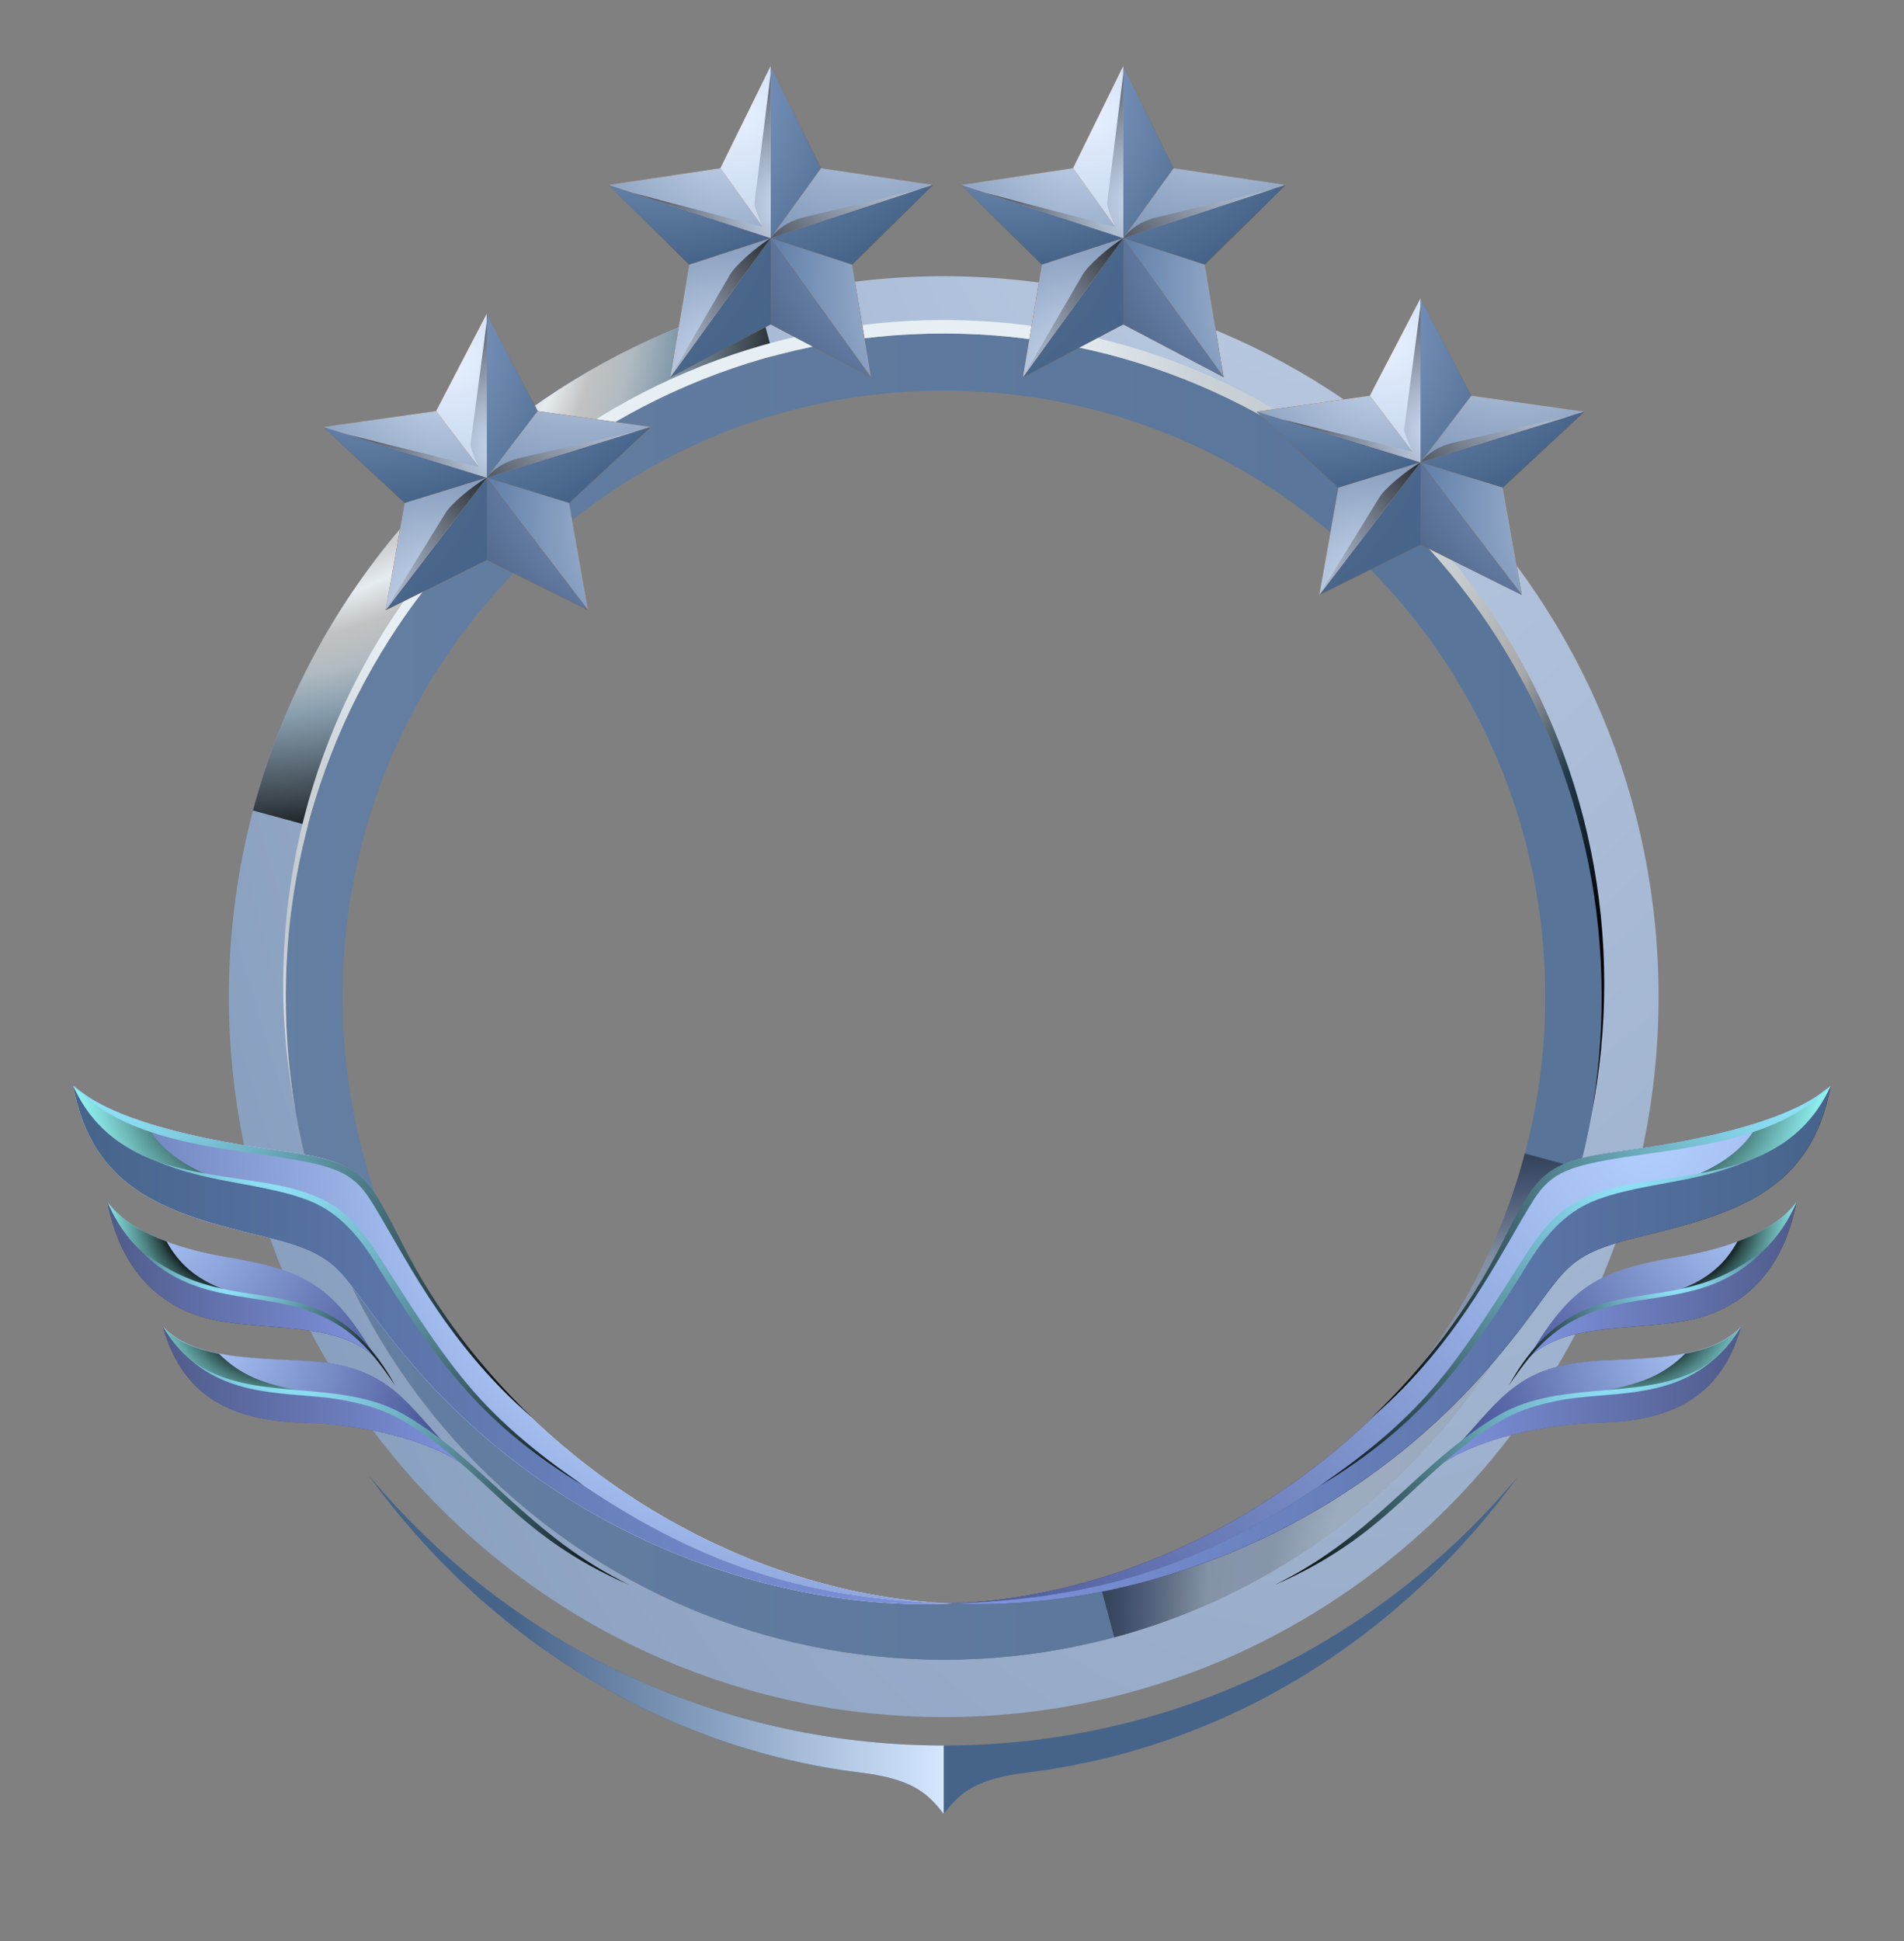 <svg width="104" height="106" viewBox="0 0 104 106" fill="none" xmlns="http://www.w3.org/2000/svg">
<rect x="0" y="0" width="104" height="106" fill="#808080" stroke="none"/>
<g style="mix-blend-mode:multiply" opacity="0.8">
<path d="M14.409 58.422C14.472 58.6 14.484 58.778 14.409 58.804C14.333 58.829 14.232 58.702 14.169 58.511C14.105 58.333 14.093 58.155 14.169 58.129C14.232 58.104 14.345 58.231 14.409 58.422Z" fill="#9C9D9E"/>
</g>
<g style="mix-blend-mode:multiply" opacity="0.8">
<path d="M88.7 58.422C88.636 58.6 88.624 58.778 88.7 58.804C88.763 58.829 88.876 58.702 88.939 58.511C89.003 58.333 89.015 58.155 88.939 58.129C88.876 58.104 88.763 58.231 88.7 58.422Z" fill="#9C9D9E"/>
</g>
<path fill-rule="evenodd" clip-rule="evenodd" d="M90.594 54.427C90.594 32.694 73.116 15.084 51.548 15.084C29.979 15.084 12.502 32.694 12.502 54.427C12.502 76.159 29.979 93.769 51.548 93.769C73.116 93.769 90.594 76.159 90.594 54.427ZM51.548 18.214C71.399 18.214 87.487 34.425 87.487 54.427C87.487 74.429 71.399 90.639 51.548 90.639C31.696 90.639 15.608 74.429 15.608 54.427C15.608 34.425 31.696 18.214 51.548 18.214Z" fill="url(#paint0_radial_2015_154)"/>
<path fill-rule="evenodd" clip-rule="evenodd" d="M87.5 54.427C87.5 34.425 71.412 18.214 51.56 18.214C31.709 18.214 15.621 34.425 15.621 54.427C15.621 74.429 31.709 90.639 51.56 90.639C71.412 90.639 87.5 74.429 87.5 54.427ZM51.56 21.332C69.694 21.332 84.406 36.142 84.406 54.427C84.406 72.711 69.707 87.522 51.56 87.522C33.414 87.522 18.715 72.711 18.715 54.427C18.715 36.142 33.414 21.332 51.56 21.332Z" fill="url(#paint1_linear_2015_154)"/>
<path style="mix-blend-mode:screen" fill-rule="evenodd" clip-rule="evenodd" d="M16.82 45.062C20.129 32.592 29.865 22.782 42.241 19.448L41.432 16.433C27.996 20.047 17.414 30.722 13.815 44.26L16.808 45.075L16.82 45.062Z" fill="url(#paint2_radial_2015_154)"/>
<path style="mix-blend-mode:screen" opacity="0.5" fill-rule="evenodd" clip-rule="evenodd" d="M83.282 63.003C80.264 74.391 71.361 83.361 60.059 86.402L60.867 89.418C73.243 86.084 82.979 76.274 86.287 63.804L83.294 62.99L83.282 63.003Z" fill="url(#paint3_radial_2015_154)"/>
<path style="mix-blend-mode:screen" fill-rule="evenodd" clip-rule="evenodd" d="M51.548 18.214C71.399 18.214 87.487 34.425 87.487 54.427C87.487 56.615 87.298 58.753 86.932 60.84C87.386 58.536 87.626 56.157 87.626 53.727C87.626 33.712 71.475 17.476 51.548 17.476C31.62 17.476 15.469 33.699 15.469 53.727C15.469 56.157 15.709 58.536 16.164 60.84C15.797 58.753 15.608 56.615 15.608 54.427C15.608 34.425 31.696 18.214 51.548 18.214Z" fill="url(#paint4_radial_2015_154)"/>
<path fill-rule="evenodd" clip-rule="evenodd" d="M46.989 96.797C36.116 95.461 26.569 89.43 20.18 80.625C27.668 89.608 38.945 95.321 51.548 95.321C64.151 95.321 75.427 89.608 82.916 80.625C76.526 89.43 66.979 95.461 56.106 96.797C53.442 97.128 52.482 97.802 51.548 99.062C50.601 97.802 49.654 97.128 46.989 96.797Z" fill="#46648A"/>
<path fill-rule="evenodd" clip-rule="evenodd" d="M46.989 96.797C36.116 95.461 26.569 89.43 20.18 80.625C27.681 89.608 38.945 95.321 51.548 95.321V99.062C50.601 97.802 49.654 97.128 46.989 96.797Z" fill="url(#paint5_linear_2015_154)"/>
<g style="mix-blend-mode:screen" opacity="0.8">
<path d="M29.676 25.733C29.562 25.822 29.436 25.873 29.411 25.835C29.386 25.797 29.449 25.695 29.575 25.607C29.689 25.518 29.815 25.467 29.84 25.505C29.866 25.543 29.802 25.645 29.676 25.733Z" fill="#EBFBFF"/>
</g>
<path fill-rule="evenodd" clip-rule="evenodd" d="M4 59.291C5.059 65.071 9.24 66.273 14.293 67.502C19.077 68.663 18.22 69.352 22.173 74.091C30.724 84.341 42.933 88.014 52.007 87.568C39.797 87.082 27.628 79.142 21.945 67.947C20.002 64.139 19.747 63.45 15.486 62.87C9.039 61.992 5.488 60.696 4.013 59.291H4Z" fill="#EDEEF9"/>
<path fill-rule="evenodd" clip-rule="evenodd" d="M4 59.291C5.97 63.666 10.353 63.923 14.655 64.922C16.665 65.395 18.367 65.544 19.64 67.367C20.324 68.339 20.913 69.379 21.53 70.391C24.224 74.821 27.749 78.345 31.89 81.127C38.497 85.583 44.206 87.312 52.007 87.568C39.797 87.082 27.628 79.142 21.945 67.947C20.002 64.139 19.747 63.45 15.486 62.87C9.039 61.992 5.488 60.696 4.013 59.291H4Z" fill="url(#paint6_radial_2015_154)"/>
<path fill-rule="evenodd" clip-rule="evenodd" d="M14.655 64.922C10.353 63.923 5.97 63.666 4 59.291C5.059 65.071 9.24 66.273 14.293 67.502C19.077 68.663 18.22 69.352 22.173 74.091C30.724 84.341 42.933 88.014 52.007 87.568C44.206 87.312 38.497 85.57 31.89 81.127C27.749 78.345 24.237 74.807 21.53 70.391C20.913 69.379 20.324 68.339 19.64 67.367C18.367 65.544 16.678 65.395 14.655 64.922Z" fill="url(#paint7_linear_2015_154)"/>
<path fill-rule="evenodd" clip-rule="evenodd" d="M12.47 68.676C10.366 68.325 7.283 67.542 5.876 65.665C6.533 69.109 8.557 71.634 12.256 72.187C15.244 72.633 18.622 72.323 20.485 74.132C18.22 70.256 16.665 69.392 12.47 68.69V68.676Z" fill="#3B3C54"/>
<path fill-rule="evenodd" clip-rule="evenodd" d="M17.724 74.415C15.258 74.091 10.848 74.55 8.905 72.471C10.018 76.414 12.872 77.602 16.611 77.683C19.225 77.737 23.353 78.467 25.564 80.168C22.401 77.13 21.744 74.942 17.724 74.415Z" fill="#3B3C54"/>
<path fill-rule="evenodd" clip-rule="evenodd" d="M8.918 72.471C10.285 74.713 12.014 75.496 14.52 75.779C20.752 76.482 20.967 75.955 25.577 80.155C22.414 77.116 21.758 74.929 17.737 74.402C15.271 74.078 10.862 74.537 8.918 72.457V72.471Z" fill="url(#paint8_radial_2015_154)"/>
<path fill-rule="evenodd" clip-rule="evenodd" d="M14.507 75.793C12.001 75.509 10.286 74.726 8.905 72.484C10.018 76.428 12.872 77.616 16.611 77.697C17.362 77.71 18.233 77.791 19.144 77.913C21.423 78.237 23.983 78.953 25.564 80.168C21.972 76.887 21.048 76.482 17.858 76.144C16.96 76.049 15.874 75.955 14.494 75.793H14.507Z" fill="url(#paint9_linear_2015_154)"/>
<path fill-rule="evenodd" clip-rule="evenodd" d="M12.081 70.405C9.12 69.73 7.109 68.474 5.876 65.665C6.533 69.109 8.557 71.634 12.256 72.187C15.244 72.633 18.622 72.323 20.485 74.132C17.63 70.716 15.7 71.242 12.081 70.418V70.405Z" fill="url(#paint10_linear_2015_154)"/>
<path fill-rule="evenodd" clip-rule="evenodd" d="M5.876 65.652C7.109 68.46 9.12 69.716 12.081 70.391C15.7 71.215 17.643 70.689 20.485 74.105C18.22 70.229 16.665 69.365 12.47 68.663C10.366 68.312 7.283 67.529 5.876 65.652Z" fill="url(#paint11_radial_2015_154)"/>
<path style="mix-blend-mode:screen" fill-rule="evenodd" clip-rule="evenodd" d="M4 59.291C5.501 62.627 8.409 63.572 11.612 64.274C9.843 63.586 8.557 62.559 7.967 61.317C6.037 60.696 4.751 60.007 4 59.291Z" fill="url(#paint12_radial_2015_154)"/>
<path style="mix-blend-mode:screen" fill-rule="evenodd" clip-rule="evenodd" d="M9.093 67.799C7.82 67.326 6.613 66.637 5.876 65.652C7.109 68.46 9.12 69.716 12.081 70.391C12.135 70.391 12.175 70.418 12.229 70.418C10.701 69.838 9.763 69.014 9.093 67.785V67.799Z" fill="url(#paint13_radial_2015_154)"/>
<path style="mix-blend-mode:screen" fill-rule="evenodd" clip-rule="evenodd" d="M11.96 73.929C10.754 73.686 9.655 73.268 8.918 72.484C10.285 74.726 12.014 75.509 14.52 75.793C15.432 75.901 16.222 75.969 16.906 76.036C14.695 75.644 13.328 75.28 11.96 73.929Z" fill="url(#paint14_radial_2015_154)"/>
<path style="mix-blend-mode:screen" fill-rule="evenodd" clip-rule="evenodd" d="M15.338 63.207C18.246 63.667 19.252 64.018 20.19 65.463C21.865 68.055 24.157 73.214 29.089 77.427C26.221 74.686 23.782 71.485 21.999 67.961C20.056 64.153 19.801 63.464 15.539 62.883C9.093 62.006 5.541 60.709 4.067 59.305C6.734 62.262 11.773 62.654 15.351 63.207H15.338Z" fill="url(#paint15_radial_2015_154)"/>
<path style="mix-blend-mode:screen" fill-rule="evenodd" clip-rule="evenodd" d="M31.876 81.127C26.515 77.9 23.916 74.523 20.511 68.973C19.171 66.799 17.925 65.922 16.571 65.449C14.105 64.585 11.344 64.598 8.57 63.423C11.438 64.409 14.346 64.328 16.652 65.111C18.447 65.733 19.399 66.543 20.793 68.744C24.706 74.915 26.341 77.319 31.876 81.127Z" fill="url(#paint16_radial_2015_154)"/>
<path style="mix-blend-mode:screen" fill-rule="evenodd" clip-rule="evenodd" d="M7.471 68.082C10.46 70.608 13.006 70.432 15.593 70.972C17.71 71.404 19.721 72.336 21.584 75.658C20.11 73.484 18.783 71.931 15.526 71.215C12.805 70.621 9.991 70.824 7.471 68.082Z" fill="url(#paint17_radial_2015_154)"/>
<path style="mix-blend-mode:screen" fill-rule="evenodd" clip-rule="evenodd" d="M10.5 74.335C13.797 76.725 18.555 75.158 22.174 77.305C26.462 79.831 28.875 83.855 34.356 86.542C28.151 83.855 26.677 80.438 22.227 77.711C21.021 76.968 19.909 76.698 18.93 76.495C16.343 75.969 13.033 76.468 10.5 74.335Z" fill="url(#paint18_radial_2015_154)"/>
<path fill-rule="evenodd" clip-rule="evenodd" d="M100 59.291C98.942 65.071 94.76 66.273 89.707 67.502C84.923 68.663 85.781 69.352 81.827 74.091C73.276 84.341 61.067 88.014 51.994 87.568C64.203 87.082 76.372 79.142 82.055 67.947C83.998 64.139 84.253 63.45 88.515 62.87C94.961 61.992 98.513 60.696 99.987 59.291H100Z" fill="#3B3C54"/>
<path fill-rule="evenodd" clip-rule="evenodd" d="M100 59.291C98.03 63.666 93.648 63.923 89.346 64.922C87.335 65.395 85.633 65.544 84.36 67.367C83.677 68.339 83.087 69.379 82.47 70.391C79.776 74.821 76.252 78.345 72.111 81.127C65.503 85.583 59.794 87.312 51.994 87.568C64.203 87.082 76.372 79.142 82.055 67.947C83.998 64.139 84.253 63.45 88.515 62.87C94.961 61.992 98.513 60.696 99.987 59.291H100Z" fill="url(#paint19_radial_2015_154)"/>
<path fill-rule="evenodd" clip-rule="evenodd" d="M89.332 64.922C93.634 63.923 98.016 63.666 99.986 59.291C98.927 65.071 94.746 66.273 89.693 67.502C84.909 68.663 85.767 69.352 81.813 74.091C73.262 84.341 61.053 88.014 51.98 87.568C59.78 87.312 65.489 85.57 72.096 81.127C76.238 78.345 79.749 74.807 82.456 70.391C83.073 69.379 83.662 68.339 84.346 67.367C85.619 65.544 87.308 65.395 89.332 64.922Z" fill="url(#paint20_linear_2015_154)"/>
<path fill-rule="evenodd" clip-rule="evenodd" d="M91.53 68.676C93.634 68.325 96.716 67.542 98.123 65.665C97.467 69.109 95.443 71.634 91.744 72.187C88.755 72.633 85.378 72.323 83.515 74.132C85.78 70.256 87.335 69.392 91.53 68.69V68.676Z" fill="#3B3C54"/>
<path fill-rule="evenodd" clip-rule="evenodd" d="M86.262 74.415C88.728 74.091 93.138 74.55 95.081 72.471C93.969 76.414 91.114 77.602 87.375 77.683C84.761 77.737 80.633 78.467 78.422 80.168C81.585 77.13 82.242 74.942 86.262 74.415Z" fill="#3B3C54"/>
<path fill-rule="evenodd" clip-rule="evenodd" d="M95.081 72.471C93.714 74.713 91.985 75.496 89.479 75.779C83.247 76.482 83.032 75.955 78.422 80.155C81.585 77.116 82.242 74.929 86.262 74.402C88.728 74.078 93.138 74.537 95.081 72.457V72.471Z" fill="url(#paint21_radial_2015_154)"/>
<path fill-rule="evenodd" clip-rule="evenodd" d="M89.493 75.793C91.999 75.509 93.714 74.726 95.095 72.484C93.982 76.428 91.128 77.616 87.388 77.697C86.638 77.71 85.767 77.791 84.855 77.913C82.577 78.237 80.017 78.953 78.436 80.168C82.028 76.887 82.952 76.482 86.142 76.144C87.04 76.049 88.126 75.955 89.506 75.793H89.493Z" fill="url(#paint22_linear_2015_154)"/>
<path fill-rule="evenodd" clip-rule="evenodd" d="M91.918 70.405C94.88 69.73 96.89 68.474 98.123 65.665C97.467 69.109 95.443 71.634 91.744 72.187C88.755 72.633 85.378 72.323 83.515 74.132C86.37 70.716 88.3 71.242 91.918 70.418V70.405Z" fill="url(#paint23_linear_2015_154)"/>
<path fill-rule="evenodd" clip-rule="evenodd" d="M98.123 65.652C96.89 68.46 94.88 69.716 91.918 70.391C88.3 71.215 86.356 70.689 83.515 74.105C85.78 70.229 87.335 69.365 91.53 68.663C93.634 68.312 96.716 67.529 98.123 65.652Z" fill="url(#paint24_radial_2015_154)"/>
<path style="mix-blend-mode:screen" fill-rule="evenodd" clip-rule="evenodd" d="M99.999 59.291C98.498 62.627 95.59 63.572 92.387 64.274C94.156 63.586 95.443 62.559 96.032 61.317C97.962 60.696 99.249 60.007 99.999 59.291Z" fill="url(#paint25_radial_2015_154)"/>
<path style="mix-blend-mode:screen" fill-rule="evenodd" clip-rule="evenodd" d="M94.907 67.799C96.18 67.326 97.386 66.637 98.123 65.652C96.89 68.46 94.88 69.716 91.918 70.391C91.864 70.391 91.824 70.418 91.771 70.418C93.299 69.838 94.237 69.014 94.907 67.785V67.799Z" fill="url(#paint26_radial_2015_154)"/>
<path style="mix-blend-mode:screen" fill-rule="evenodd" clip-rule="evenodd" d="M92.039 73.929C93.245 73.686 94.344 73.268 95.081 72.484C93.714 74.726 91.985 75.509 89.479 75.793C88.568 75.901 87.777 75.969 87.093 76.036C89.305 75.644 90.672 75.28 92.039 73.929Z" fill="url(#paint27_radial_2015_154)"/>
<path style="mix-blend-mode:screen" fill-rule="evenodd" clip-rule="evenodd" d="M88.662 63.207C85.753 63.667 84.748 64.018 83.81 65.463C82.135 68.055 79.843 73.214 74.911 77.427C77.779 74.686 80.218 71.485 82.001 67.961C83.944 64.153 84.199 63.464 88.461 62.883C94.907 62.006 98.459 60.709 99.933 59.305C97.266 62.262 92.227 62.654 88.648 63.207H88.662Z" fill="url(#paint28_radial_2015_154)"/>
<path style="mix-blend-mode:screen" fill-rule="evenodd" clip-rule="evenodd" d="M72.11 81.127C77.471 77.9 80.071 74.523 83.475 68.973C84.815 66.799 86.061 65.922 87.415 65.449C89.881 64.585 92.642 64.598 95.416 63.423C92.548 64.409 89.64 64.328 87.335 65.111C85.539 65.733 84.587 66.543 83.193 68.744C79.28 74.915 77.645 77.319 72.11 81.127Z" fill="url(#paint29_radial_2015_154)"/>
<path style="mix-blend-mode:screen" fill-rule="evenodd" clip-rule="evenodd" d="M96.528 68.082C93.54 70.608 90.993 70.432 88.407 70.972C86.289 71.404 84.279 72.336 82.416 75.658C83.89 73.484 85.217 71.931 88.474 71.215C91.194 70.621 94.009 70.824 96.528 68.082Z" fill="url(#paint30_radial_2015_154)"/>
<path style="mix-blend-mode:screen" fill-rule="evenodd" clip-rule="evenodd" d="M93.5 74.335C90.203 76.725 85.445 75.158 81.826 77.305C77.538 79.831 75.125 83.855 69.644 86.542C75.849 83.855 77.323 80.438 81.773 77.711C82.979 76.968 84.091 76.698 85.07 76.495C87.656 75.969 90.967 76.468 93.5 74.335Z" fill="url(#paint31_radial_2015_154)"/>
<g clip-path="url(#clip0_2015_154)">
<path fill-rule="evenodd" clip-rule="evenodd" d="M42.094 3.6L44.845 9.185L50.969 10.097L46.548 14.454L47.579 20.601L42.094 17.714L36.614 20.601L37.645 14.454L33.224 10.097L39.348 9.185L42.094 3.6Z" fill="#B05B00"/>
<path fill-rule="evenodd" clip-rule="evenodd" d="M42.094 13.002L33.224 10.097L37.645 14.454L42.094 13.002Z" fill="url(#paint32_radial_2015_154)"/>
<path fill-rule="evenodd" clip-rule="evenodd" d="M33.224 10.097L42.094 13.002L39.348 9.185L33.224 10.097Z" fill="url(#paint33_radial_2015_154)"/>
<path fill-rule="evenodd" clip-rule="evenodd" d="M39.348 9.185L42.094 13.002V3.6L39.348 9.185Z" fill="url(#paint34_radial_2015_154)"/>
<path fill-rule="evenodd" clip-rule="evenodd" d="M42.094 3.6V13.002L44.845 9.185L42.094 3.6Z" fill="url(#paint35_radial_2015_154)"/>
<path fill-rule="evenodd" clip-rule="evenodd" d="M44.845 9.185L42.094 13.002L50.969 10.097L44.845 9.185Z" fill="url(#paint36_radial_2015_154)"/>
<path fill-rule="evenodd" clip-rule="evenodd" d="M50.969 10.097L42.094 13.002L46.548 14.454L50.969 10.097Z" fill="url(#paint37_radial_2015_154)"/>
<path fill-rule="evenodd" clip-rule="evenodd" d="M46.548 14.454L42.094 13.002L47.579 20.601L46.548 14.454Z" fill="url(#paint38_radial_2015_154)"/>
<path fill-rule="evenodd" clip-rule="evenodd" d="M47.579 20.601L42.094 13.002V17.714L47.579 20.601Z" fill="url(#paint39_radial_2015_154)"/>
<path fill-rule="evenodd" clip-rule="evenodd" d="M42.094 17.714V13.002L36.614 20.601L42.094 17.714Z" fill="url(#paint40_radial_2015_154)"/>
<path fill-rule="evenodd" clip-rule="evenodd" d="M36.614 20.601L42.094 13.002L37.645 14.454L36.614 20.601Z" fill="url(#paint41_radial_2015_154)"/>
<path style="mix-blend-mode:screen" fill-rule="evenodd" clip-rule="evenodd" d="M34.58 10.539L41.655 12.393C41.484 11.997 41.188 11.274 41.211 11.09L42.094 4.036V13.002L34.58 10.539Z" fill="url(#paint42_radial_2015_154)"/>
<path style="mix-blend-mode:screen" fill-rule="evenodd" clip-rule="evenodd" d="M42.094 13.002C42.441 12.52 43.045 12.078 43.922 11.865L50.228 10.338L42.094 13.002Z" fill="url(#paint43_radial_2015_154)"/>
<path style="mix-blend-mode:screen" fill-rule="evenodd" clip-rule="evenodd" d="M42.094 13.002C41.217 13.558 40.163 14.5 39.855 15.028L36.614 20.601L42.099 12.996L42.094 13.002Z" fill="url(#paint44_radial_2015_154)"/>
</g>
<g clip-path="url(#clip1_2015_154)">
<path fill-rule="evenodd" clip-rule="evenodd" d="M61.355 3.6L64.106 9.185L70.23 10.097L65.81 14.454L66.841 20.601L61.355 17.714L55.875 20.601L56.906 14.454L52.486 10.097L58.609 9.185L61.355 3.6Z" fill="#B05B00"/>
<path fill-rule="evenodd" clip-rule="evenodd" d="M61.355 13.002L52.486 10.097L56.906 14.454L61.355 13.002Z" fill="url(#paint45_radial_2015_154)"/>
<path fill-rule="evenodd" clip-rule="evenodd" d="M52.486 10.097L61.355 13.002L58.609 9.185L52.486 10.097Z" fill="url(#paint46_radial_2015_154)"/>
<path fill-rule="evenodd" clip-rule="evenodd" d="M58.609 9.185L61.355 13.002V3.6L58.609 9.185Z" fill="url(#paint47_radial_2015_154)"/>
<path fill-rule="evenodd" clip-rule="evenodd" d="M61.355 3.6V13.002L64.106 9.185L61.355 3.6Z" fill="url(#paint48_radial_2015_154)"/>
<path fill-rule="evenodd" clip-rule="evenodd" d="M64.106 9.185L61.355 13.002L70.23 10.097L64.106 9.185Z" fill="url(#paint49_radial_2015_154)"/>
<path fill-rule="evenodd" clip-rule="evenodd" d="M70.23 10.097L61.355 13.002L65.81 14.454L70.23 10.097Z" fill="url(#paint50_radial_2015_154)"/>
<path fill-rule="evenodd" clip-rule="evenodd" d="M65.81 14.454L61.355 13.002L66.841 20.601L65.81 14.454Z" fill="url(#paint51_radial_2015_154)"/>
<path fill-rule="evenodd" clip-rule="evenodd" d="M66.841 20.601L61.355 13.002V17.714L66.841 20.601Z" fill="url(#paint52_radial_2015_154)"/>
<path fill-rule="evenodd" clip-rule="evenodd" d="M61.355 17.714V13.002L55.875 20.601L61.355 17.714Z" fill="url(#paint53_radial_2015_154)"/>
<path fill-rule="evenodd" clip-rule="evenodd" d="M55.875 20.601L61.355 13.002L56.906 14.454L55.875 20.601Z" fill="url(#paint54_radial_2015_154)"/>
<path style="mix-blend-mode:screen" fill-rule="evenodd" clip-rule="evenodd" d="M53.842 10.539L60.916 12.393C60.746 11.997 60.449 11.274 60.472 11.09L61.355 4.036V13.002L53.842 10.539Z" fill="url(#paint55_radial_2015_154)"/>
<path style="mix-blend-mode:screen" fill-rule="evenodd" clip-rule="evenodd" d="M61.355 13.002C61.703 12.52 62.306 12.078 63.184 11.865L69.49 10.338L61.355 13.002Z" fill="url(#paint56_radial_2015_154)"/>
<path style="mix-blend-mode:screen" fill-rule="evenodd" clip-rule="evenodd" d="M61.355 13.002C60.478 13.558 59.424 14.5 59.117 15.028L55.875 20.601L61.361 12.996L61.355 13.002Z" fill="url(#paint57_radial_2015_154)"/>
</g>
<g clip-path="url(#clip2_2015_154)">
<path fill-rule="evenodd" clip-rule="evenodd" d="M26.591 17.123L29.367 22.446L35.545 23.316L31.086 27.468L32.126 33.327L26.591 30.575L21.063 33.327L22.103 27.468L17.643 23.316L23.821 22.446L26.591 17.123Z" fill="#B05B00"/>
<path fill-rule="evenodd" clip-rule="evenodd" d="M26.591 26.084L17.643 23.316L22.103 27.468L26.591 26.084Z" fill="url(#paint58_radial_2015_154)"/>
<path fill-rule="evenodd" clip-rule="evenodd" d="M17.643 23.316L26.591 26.084L23.821 22.446L17.643 23.316Z" fill="url(#paint59_radial_2015_154)"/>
<path fill-rule="evenodd" clip-rule="evenodd" d="M23.821 22.446L26.591 26.084V17.123L23.821 22.446Z" fill="url(#paint60_radial_2015_154)"/>
<path fill-rule="evenodd" clip-rule="evenodd" d="M26.591 17.123V26.084L29.367 22.446L26.591 17.123Z" fill="url(#paint61_radial_2015_154)"/>
<path fill-rule="evenodd" clip-rule="evenodd" d="M29.367 22.446L26.591 26.084L35.545 23.316L29.367 22.446Z" fill="url(#paint62_radial_2015_154)"/>
<path fill-rule="evenodd" clip-rule="evenodd" d="M35.545 23.316L26.591 26.084L31.086 27.468L35.545 23.316Z" fill="url(#paint63_radial_2015_154)"/>
<path fill-rule="evenodd" clip-rule="evenodd" d="M31.086 27.468L26.591 26.084L32.126 33.327L31.086 27.468Z" fill="url(#paint64_radial_2015_154)"/>
<path fill-rule="evenodd" clip-rule="evenodd" d="M32.126 33.327L26.591 26.084V30.575L32.126 33.327Z" fill="url(#paint65_radial_2015_154)"/>
<path fill-rule="evenodd" clip-rule="evenodd" d="M26.591 30.575V26.084L21.062 33.327L26.591 30.575Z" fill="url(#paint66_radial_2015_154)"/>
<path fill-rule="evenodd" clip-rule="evenodd" d="M21.062 33.327L26.591 26.084L22.103 27.468L21.062 33.327Z" fill="url(#paint67_radial_2015_154)"/>
<path style="mix-blend-mode:screen" fill-rule="evenodd" clip-rule="evenodd" d="M19.011 23.737L26.149 25.504C25.976 25.126 25.677 24.437 25.701 24.262L26.591 17.539V26.084L19.011 23.737Z" fill="url(#paint68_radial_2015_154)"/>
<path style="mix-blend-mode:screen" fill-rule="evenodd" clip-rule="evenodd" d="M26.591 26.084C26.942 25.624 27.551 25.203 28.436 25L34.798 23.545L26.591 26.084Z" fill="url(#paint69_radial_2015_154)"/>
<path style="mix-blend-mode:screen" fill-rule="evenodd" clip-rule="evenodd" d="M26.591 26.084C25.706 26.614 24.643 27.511 24.333 28.015L21.062 33.327L26.597 26.078L26.591 26.084Z" fill="url(#paint70_radial_2015_154)"/>
</g>
<g clip-path="url(#clip3_2015_154)">
<path fill-rule="evenodd" clip-rule="evenodd" d="M77.592 16.286L80.368 21.609L86.546 22.479L82.086 26.631L83.126 32.49L77.592 29.738L72.063 32.49L73.103 26.631L68.643 22.479L74.822 21.609L77.592 16.286Z" fill="#B05B00"/>
<path fill-rule="evenodd" clip-rule="evenodd" d="M77.592 25.247L68.643 22.479L73.103 26.631L77.592 25.247Z" fill="url(#paint71_radial_2015_154)"/>
<path fill-rule="evenodd" clip-rule="evenodd" d="M68.643 22.479L77.592 25.247L74.822 21.609L68.643 22.479Z" fill="url(#paint72_radial_2015_154)"/>
<path fill-rule="evenodd" clip-rule="evenodd" d="M74.822 21.609L77.592 25.247V16.286L74.822 21.609Z" fill="url(#paint73_radial_2015_154)"/>
<path fill-rule="evenodd" clip-rule="evenodd" d="M77.592 16.286V25.247L80.368 21.609L77.592 16.286Z" fill="url(#paint74_radial_2015_154)"/>
<path fill-rule="evenodd" clip-rule="evenodd" d="M80.368 21.609L77.592 25.247L86.546 22.479L80.368 21.609Z" fill="url(#paint75_radial_2015_154)"/>
<path fill-rule="evenodd" clip-rule="evenodd" d="M86.546 22.479L77.592 25.247L82.086 26.631L86.546 22.479Z" fill="url(#paint76_radial_2015_154)"/>
<path fill-rule="evenodd" clip-rule="evenodd" d="M82.086 26.631L77.592 25.247L83.126 32.49L82.086 26.631Z" fill="url(#paint77_radial_2015_154)"/>
<path fill-rule="evenodd" clip-rule="evenodd" d="M83.126 32.49L77.592 25.247V29.738L83.126 32.49Z" fill="url(#paint78_radial_2015_154)"/>
<path fill-rule="evenodd" clip-rule="evenodd" d="M77.592 29.738V25.247L72.063 32.49L77.592 29.738Z" fill="url(#paint79_radial_2015_154)"/>
<path fill-rule="evenodd" clip-rule="evenodd" d="M72.063 32.49L77.592 25.247L73.103 26.631L72.063 32.49Z" fill="url(#paint80_radial_2015_154)"/>
<path style="mix-blend-mode:screen" fill-rule="evenodd" clip-rule="evenodd" d="M70.011 22.9L77.149 24.667C76.977 24.289 76.678 23.6 76.701 23.425L77.592 16.702V25.247L70.011 22.9Z" fill="url(#paint81_radial_2015_154)"/>
<path style="mix-blend-mode:screen" fill-rule="evenodd" clip-rule="evenodd" d="M77.592 25.247C77.942 24.787 78.552 24.366 79.436 24.163L85.799 22.708L77.592 25.247Z" fill="url(#paint82_radial_2015_154)"/>
<path style="mix-blend-mode:screen" fill-rule="evenodd" clip-rule="evenodd" d="M77.592 25.247C76.707 25.777 75.643 26.674 75.333 27.178L72.063 32.49L77.597 25.241L77.592 25.247Z" fill="url(#paint83_radial_2015_154)"/>
</g>
<defs>
<radialGradient id="paint0_radial_2015_154" cx="0" cy="0" r="1" gradientUnits="userSpaceOnUse" gradientTransform="translate(73.089 -43.722) scale(106.43 251.081)">
<stop stop-color="#CEDBF0"/>
<stop offset="1" stop-color="#6D87AB"/>
</radialGradient>
<linearGradient id="paint1_linear_2015_154" x1="-592.45" y1="26.217" x2="190.333" y2="26.217" gradientUnits="userSpaceOnUse">
<stop stop-color="#CCDBF5"/>
<stop offset="1" stop-color="#46648A"/>
</linearGradient>
<radialGradient id="paint2_radial_2015_154" cx="0" cy="0" r="1" gradientUnits="userSpaceOnUse" gradientTransform="translate(13.524 15.631) scale(30.712 30.945)">
<stop offset="0.52" stop-color="#CDCECF"/>
<stop offset="0.57" stop-color="#E5ECF0"/>
<stop offset="0.63" stop-color="#C1C2C2"/>
<stop offset="0.69" stop-color="#B2BBC1"/>
<stop offset="0.76" stop-color="#889EAE"/>
<stop offset="0.83" stop-color="#657582"/>
<stop offset="0.91" stop-color="#3A444B"/>
<stop offset="0.99" stop-color="#090B0C"/>
<stop offset="1"/>
</radialGradient>
<radialGradient id="paint3_radial_2015_154" cx="0" cy="0" r="1" gradientUnits="userSpaceOnUse" gradientTransform="translate(85.062 87.878) scale(25.307 25.499)">
<stop offset="0.52" stop-color="#DFDFE3"/>
<stop offset="0.57" stop-color="#CCCCCF"/>
<stop offset="0.63" stop-color="#B2B3B9"/>
<stop offset="0.69" stop-color="#B3B4BD"/>
<stop offset="0.76" stop-color="#AEAEB1"/>
<stop offset="0.83" stop-color="#6F7077"/>
<stop offset="0.91" stop-color="#32354B"/>
<stop offset="0.99" stop-color="#08080C"/>
<stop offset="1"/>
</radialGradient>
<radialGradient id="paint4_radial_2015_154" cx="0" cy="0" r="1" gradientUnits="userSpaceOnUse" gradientTransform="translate(33.793 13.914) scale(64.529 65.019)">
<stop offset="0.38" stop-color="#E7EFF4"/>
<stop offset="0.495" stop-color="#CCD3D8"/>
<stop offset="0.63" stop-color="#C1C9CE"/>
<stop offset="0.69" stop-color="#D5DEE4"/>
<stop offset="0.76" stop-color="#C5CACD"/>
<stop offset="0.84" stop-color="#A7A8A9"/>
<stop offset="0.91" stop-color="#223A4B"/>
<stop offset="0.99" stop-color="#05090C"/>
<stop offset="1"/>
</radialGradient>
<linearGradient id="paint5_linear_2015_154" x1="20.18" y1="89.837" x2="51.548" y2="89.837" gradientUnits="userSpaceOnUse">
<stop offset="0.25" stop-color="#46648A"/>
<stop offset="1" stop-color="#D5E7FF"/>
</linearGradient>
<radialGradient id="paint6_radial_2015_154" cx="0" cy="0" r="1" gradientUnits="userSpaceOnUse" gradientTransform="translate(41.888 61.722) rotate(-180) scale(46.144 46.494)">
<stop offset="0.33" stop-color="#B3D0FF"/>
<stop offset="1" stop-color="#4A5799"/>
</radialGradient>
<linearGradient id="paint7_linear_2015_154" x1="52.02" y1="73.443" x2="4.013" y2="73.443" gradientUnits="userSpaceOnUse">
<stop stop-color="#7F93DE"/>
<stop offset="1" stop-color="#46648A"/>
</linearGradient>
<radialGradient id="paint8_radial_2015_154" cx="0" cy="0" r="1" gradientUnits="userSpaceOnUse" gradientTransform="translate(10.299 72.89) scale(14.112 14.22)">
<stop stop-color="#B3D0FF"/>
<stop offset="1" stop-color="#4A5799"/>
</radialGradient>
<linearGradient id="paint9_linear_2015_154" x1="8.919" y1="76.32" x2="25.564" y2="76.32" gradientUnits="userSpaceOnUse">
<stop stop-color="#4F5B8A"/>
<stop offset="1" stop-color="#7F93DE"/>
</linearGradient>
<linearGradient id="paint10_linear_2015_154" x1="5.876" y1="69.892" x2="20.485" y2="69.892" gradientUnits="userSpaceOnUse">
<stop stop-color="#4F5B8A"/>
<stop offset="1" stop-color="#7F93DE"/>
</linearGradient>
<radialGradient id="paint11_radial_2015_154" cx="0" cy="0" r="1" gradientUnits="userSpaceOnUse" gradientTransform="translate(7.753 65.692) scale(15.694 15.813)">
<stop stop-color="#B3D0FF"/>
<stop offset="1" stop-color="#4A5799"/>
</radialGradient>
<radialGradient id="paint12_radial_2015_154" cx="0" cy="0" r="1" gradientUnits="userSpaceOnUse" gradientTransform="translate(15.07 57.9) scale(12.183 12.275)">
<stop offset="0.44"/>
<stop offset="0.46" stop-color="#070C0C"/>
<stop offset="0.54" stop-color="#2D4B4B"/>
<stop offset="0.63" stop-color="#4E8282"/>
<stop offset="0.72" stop-color="#68AEAE"/>
<stop offset="0.8" stop-color="#7DD1D1"/>
<stop offset="0.87" stop-color="#8CEAEA"/>
<stop offset="0.94" stop-color="#95F9F9"/>
<stop offset="1" stop-color="#99FFFF"/>
</radialGradient>
<radialGradient id="paint13_radial_2015_154" cx="0" cy="0" r="1" gradientUnits="userSpaceOnUse" gradientTransform="translate(12.644 66.205) scale(7.921 7.981)">
<stop offset="0.44"/>
<stop offset="0.46" stop-color="#070C0C"/>
<stop offset="0.54" stop-color="#2D4B4B"/>
<stop offset="0.63" stop-color="#4E8282"/>
<stop offset="0.72" stop-color="#68AEAE"/>
<stop offset="0.8" stop-color="#7DD1D1"/>
<stop offset="0.87" stop-color="#8CEAEA"/>
<stop offset="0.94" stop-color="#95F9F9"/>
<stop offset="1" stop-color="#99FFFF"/>
</radialGradient>
<radialGradient id="paint14_radial_2015_154" cx="0" cy="0" r="1" gradientUnits="userSpaceOnUse" gradientTransform="translate(14.802 70.689) scale(7.988 8.048)">
<stop offset="0.44"/>
<stop offset="0.46" stop-color="#070C0C"/>
<stop offset="0.54" stop-color="#2D4B4B"/>
<stop offset="0.63" stop-color="#4E8282"/>
<stop offset="0.72" stop-color="#68AEAE"/>
<stop offset="0.8" stop-color="#7DD1D1"/>
<stop offset="0.87" stop-color="#8CEAEA"/>
<stop offset="0.94" stop-color="#95F9F9"/>
<stop offset="1" stop-color="#99FFFF"/>
</radialGradient>
<radialGradient id="paint15_radial_2015_154" cx="0" cy="0" r="1" gradientUnits="userSpaceOnUse" gradientTransform="translate(6.225 59.075) scale(28.547 28.763)">
<stop stop-color="#92E8FF"/>
<stop offset="0.1" stop-color="#88D8ED"/>
<stop offset="0.3" stop-color="#6EB0C1"/>
<stop offset="0.57" stop-color="#456E79"/>
<stop offset="0.92" stop-color="#0E1618"/>
<stop offset="1"/>
</radialGradient>
<radialGradient id="paint16_radial_2015_154" cx="0" cy="0" r="1" gradientUnits="userSpaceOnUse" gradientTransform="translate(15.432 63.369) scale(25.531 25.725)">
<stop stop-color="#92E8FF"/>
<stop offset="0.1" stop-color="#88D8ED"/>
<stop offset="0.3" stop-color="#6EB0C1"/>
<stop offset="0.57" stop-color="#456E79"/>
<stop offset="0.92" stop-color="#0E1618"/>
<stop offset="1"/>
</radialGradient>
<radialGradient id="paint17_radial_2015_154" cx="0" cy="0" r="1" gradientUnits="userSpaceOnUse" gradientTransform="translate(12.39 70) scale(10.454 10.533)">
<stop stop-color="#92E8FF"/>
<stop offset="0.1" stop-color="#88D8ED"/>
<stop offset="0.3" stop-color="#6EB0C1"/>
<stop offset="0.57" stop-color="#456E79"/>
<stop offset="0.92" stop-color="#0E1618"/>
<stop offset="1"/>
</radialGradient>
<radialGradient id="paint18_radial_2015_154" cx="0" cy="0" r="1" gradientUnits="userSpaceOnUse" gradientTransform="translate(16.116 74.416) scale(21.805 21.971)">
<stop stop-color="#92E8FF"/>
<stop offset="0.1" stop-color="#88D8ED"/>
<stop offset="0.3" stop-color="#6EB0C1"/>
<stop offset="0.57" stop-color="#456E79"/>
<stop offset="0.92" stop-color="#0E1618"/>
<stop offset="1"/>
</radialGradient>
<radialGradient id="paint19_radial_2015_154" cx="0" cy="0" r="1" gradientUnits="userSpaceOnUse" gradientTransform="translate(89.882 61.722) rotate(-180) scale(46.144 46.494)">
<stop stop-color="#B3D0FF"/>
<stop offset="1" stop-color="#4A5799"/>
</radialGradient>
<linearGradient id="paint20_linear_2015_154" x1="100" y1="73.443" x2="51.993" y2="73.443" gradientUnits="userSpaceOnUse">
<stop stop-color="#46648A"/>
<stop offset="1" stop-color="#7F93DE"/>
</linearGradient>
<radialGradient id="paint21_radial_2015_154" cx="0" cy="0" r="1" gradientUnits="userSpaceOnUse" gradientTransform="translate(93.701 72.89) rotate(180) scale(14.112 14.22)">
<stop stop-color="#B3D0FF"/>
<stop offset="1" stop-color="#4A5799"/>
</radialGradient>
<linearGradient id="paint22_linear_2015_154" x1="95.081" y1="76.32" x2="78.422" y2="76.32" gradientUnits="userSpaceOnUse">
<stop stop-color="#4F5B8A"/>
<stop offset="1" stop-color="#7F93DE"/>
</linearGradient>
<linearGradient id="paint23_linear_2015_154" x1="98.123" y1="69.892" x2="83.515" y2="69.892" gradientUnits="userSpaceOnUse">
<stop stop-color="#4F5B8A"/>
<stop offset="1" stop-color="#7F93DE"/>
</linearGradient>
<radialGradient id="paint24_radial_2015_154" cx="0" cy="0" r="1" gradientUnits="userSpaceOnUse" gradientTransform="translate(96.247 65.692) rotate(180) scale(15.694 15.813)">
<stop stop-color="#B3D0FF"/>
<stop offset="1" stop-color="#4A5799"/>
</radialGradient>
<radialGradient id="paint25_radial_2015_154" cx="0" cy="0" r="1" gradientUnits="userSpaceOnUse" gradientTransform="translate(88.929 57.9) rotate(180) scale(12.182 12.275)">
<stop offset="0.44"/>
<stop offset="0.46" stop-color="#070C0C"/>
<stop offset="0.54" stop-color="#2D4B4B"/>
<stop offset="0.63" stop-color="#4E8282"/>
<stop offset="0.72" stop-color="#68AEAE"/>
<stop offset="0.8" stop-color="#7DD1D1"/>
<stop offset="0.87" stop-color="#8CEAEA"/>
<stop offset="0.94" stop-color="#95F9F9"/>
<stop offset="1" stop-color="#99FFFF"/>
</radialGradient>
<radialGradient id="paint26_radial_2015_154" cx="0" cy="0" r="1" gradientUnits="userSpaceOnUse" gradientTransform="translate(91.342 66.205) rotate(180) scale(7.921 7.981)">
<stop offset="0.44"/>
<stop offset="0.46" stop-color="#070C0C"/>
<stop offset="0.54" stop-color="#2D4B4B"/>
<stop offset="0.63" stop-color="#4E8282"/>
<stop offset="0.72" stop-color="#68AEAE"/>
<stop offset="0.8" stop-color="#7DD1D1"/>
<stop offset="0.87" stop-color="#8CEAEA"/>
<stop offset="0.94" stop-color="#95F9F9"/>
<stop offset="1" stop-color="#99FFFF"/>
</radialGradient>
<radialGradient id="paint27_radial_2015_154" cx="0" cy="0" r="1" gradientUnits="userSpaceOnUse" gradientTransform="translate(89.197 70.689) rotate(180) scale(7.988 8.048)">
<stop offset="0.44"/>
<stop offset="0.46" stop-color="#070C0C"/>
<stop offset="0.54" stop-color="#2D4B4B"/>
<stop offset="0.63" stop-color="#4E8282"/>
<stop offset="0.72" stop-color="#68AEAE"/>
<stop offset="0.8" stop-color="#7DD1D1"/>
<stop offset="0.87" stop-color="#8CEAEA"/>
<stop offset="0.94" stop-color="#95F9F9"/>
<stop offset="1" stop-color="#99FFFF"/>
</radialGradient>
<radialGradient id="paint28_radial_2015_154" cx="0" cy="0" r="1" gradientUnits="userSpaceOnUse" gradientTransform="translate(97.775 59.075) rotate(180) scale(28.547 28.763)">
<stop stop-color="#92E8FF"/>
<stop offset="0.1" stop-color="#88D8ED"/>
<stop offset="0.3" stop-color="#6EB0C1"/>
<stop offset="0.57" stop-color="#456E79"/>
<stop offset="0.92" stop-color="#0E1618"/>
<stop offset="1"/>
</radialGradient>
<radialGradient id="paint29_radial_2015_154" cx="0" cy="0" r="1" gradientUnits="userSpaceOnUse" gradientTransform="translate(88.568 63.369) rotate(180) scale(25.531 25.725)">
<stop stop-color="#92E8FF"/>
<stop offset="0.1" stop-color="#88D8ED"/>
<stop offset="0.3" stop-color="#6EB0C1"/>
<stop offset="0.57" stop-color="#456E79"/>
<stop offset="0.92" stop-color="#0E1618"/>
<stop offset="1"/>
</radialGradient>
<radialGradient id="paint30_radial_2015_154" cx="0" cy="0" r="1" gradientUnits="userSpaceOnUse" gradientTransform="translate(91.61 70) rotate(180) scale(10.454 10.533)">
<stop stop-color="#92E8FF"/>
<stop offset="0.1" stop-color="#88D8ED"/>
<stop offset="0.3" stop-color="#6EB0C1"/>
<stop offset="0.57" stop-color="#456E79"/>
<stop offset="0.92" stop-color="#0E1618"/>
<stop offset="1"/>
</radialGradient>
<radialGradient id="paint31_radial_2015_154" cx="0" cy="0" r="1" gradientUnits="userSpaceOnUse" gradientTransform="translate(87.884 74.416) rotate(180) scale(21.805 21.971)">
<stop stop-color="#92E8FF"/>
<stop offset="0.1" stop-color="#88D8ED"/>
<stop offset="0.3" stop-color="#6EB0C1"/>
<stop offset="0.57" stop-color="#456E79"/>
<stop offset="0.92" stop-color="#0E1618"/>
<stop offset="1"/>
</radialGradient>
<radialGradient id="paint32_radial_2015_154" cx="0" cy="0" r="1" gradientUnits="userSpaceOnUse" gradientTransform="translate(35.645 0.277) scale(14.184 14.292)">
<stop stop-color="#A5BEE8"/>
<stop offset="1" stop-color="#46648A"/>
</radialGradient>
<radialGradient id="paint33_radial_2015_154" cx="0" cy="0" r="1" gradientUnits="userSpaceOnUse" gradientTransform="translate(40.106 6.332) scale(12.088 12.18)">
<stop stop-color="#CEDBF0"/>
<stop offset="1" stop-color="#6D87AB"/>
</radialGradient>
<radialGradient id="paint34_radial_2015_154" cx="0" cy="0" r="1" gradientUnits="userSpaceOnUse" gradientTransform="translate(40.231 6.229) scale(15.255 15.371)">
<stop stop-color="#E6F0FF"/>
<stop offset="1" stop-color="#99B2D6"/>
</radialGradient>
<radialGradient id="paint35_radial_2015_154" cx="0" cy="0" r="1" gradientUnits="userSpaceOnUse" gradientTransform="translate(33.8 4.639) scale(14.982 15.095)">
<stop stop-color="#A5BEE8"/>
<stop offset="1" stop-color="#46648A"/>
</radialGradient>
<radialGradient id="paint36_radial_2015_154" cx="0" cy="0" r="1" gradientUnits="userSpaceOnUse" gradientTransform="translate(47.038 3.192) scale(13.358 13.46)">
<stop stop-color="#CEDBF0"/>
<stop offset="1" stop-color="#6D87AB"/>
</radialGradient>
<radialGradient id="paint37_radial_2015_154" cx="0" cy="0" r="1" gradientUnits="userSpaceOnUse" gradientTransform="translate(37.588 -1.864) scale(18.28 18.419)">
<stop stop-color="#A5BEE8"/>
<stop offset="1" stop-color="#46648A"/>
</radialGradient>
<radialGradient id="paint38_radial_2015_154" cx="0" cy="0" r="1" gradientUnits="userSpaceOnUse" gradientTransform="translate(53.726 15.843) scale(14.11 14.217)">
<stop stop-color="#CCD8EB"/>
<stop offset="1" stop-color="#4C6E9C"/>
</radialGradient>
<radialGradient id="paint39_radial_2015_154" cx="0" cy="0" r="1" gradientUnits="userSpaceOnUse" gradientTransform="translate(51.823 11.618) scale(16.018 16.14)">
<stop stop-color="#95B0DE"/>
<stop offset="1" stop-color="#394F6E"/>
</radialGradient>
<radialGradient id="paint40_radial_2015_154" cx="0" cy="0" r="1" gradientUnits="userSpaceOnUse" gradientTransform="translate(29.18 9.03) scale(16.32 16.444)">
<stop stop-color="#596D8F"/>
<stop offset="1" stop-color="#46648A"/>
</radialGradient>
<radialGradient id="paint41_radial_2015_154" cx="0" cy="0" r="1" gradientUnits="userSpaceOnUse" gradientTransform="translate(39.451 20.434) scale(10.071 10.148)">
<stop stop-color="#CEDBF0"/>
<stop offset="1" stop-color="#6D87AB"/>
</radialGradient>
<radialGradient id="paint42_radial_2015_154" cx="0" cy="0" r="1" gradientUnits="userSpaceOnUse" gradientTransform="translate(43.256 11.165) scale(12.675 12.771)">
<stop stop-color="#D4E5FF"/>
<stop offset="1"/>
</radialGradient>
<radialGradient id="paint43_radial_2015_154" cx="0" cy="0" r="1" gradientUnits="userSpaceOnUse" gradientTransform="translate(48.565 7.893) scale(13.313 13.414)">
<stop stop-color="#D4E5FF"/>
<stop offset="1"/>
</radialGradient>
<radialGradient id="paint44_radial_2015_154" cx="0" cy="0" r="1" gradientUnits="userSpaceOnUse" gradientTransform="translate(34.825 18.885) scale(11.438 11.525)">
<stop stop-color="#D4E5FF"/>
<stop offset="1"/>
</radialGradient>
<radialGradient id="paint45_radial_2015_154" cx="0" cy="0" r="1" gradientUnits="userSpaceOnUse" gradientTransform="translate(54.907 0.277) scale(14.184 14.292)">
<stop stop-color="#A5BEE8"/>
<stop offset="1" stop-color="#46648A"/>
</radialGradient>
<radialGradient id="paint46_radial_2015_154" cx="0" cy="0" r="1" gradientUnits="userSpaceOnUse" gradientTransform="translate(59.367 6.332) scale(12.088 12.18)">
<stop stop-color="#CEDBF0"/>
<stop offset="1" stop-color="#6D87AB"/>
</radialGradient>
<radialGradient id="paint47_radial_2015_154" cx="0" cy="0" r="1" gradientUnits="userSpaceOnUse" gradientTransform="translate(59.492 6.229) scale(15.255 15.371)">
<stop stop-color="#E6F0FF"/>
<stop offset="1" stop-color="#99B2D6"/>
</radialGradient>
<radialGradient id="paint48_radial_2015_154" cx="0" cy="0" r="1" gradientUnits="userSpaceOnUse" gradientTransform="translate(53.061 4.639) scale(14.982 15.095)">
<stop stop-color="#A5BEE8"/>
<stop offset="1" stop-color="#46648A"/>
</radialGradient>
<radialGradient id="paint49_radial_2015_154" cx="0" cy="0" r="1" gradientUnits="userSpaceOnUse" gradientTransform="translate(66.3 3.192) scale(13.358 13.46)">
<stop stop-color="#CEDBF0"/>
<stop offset="1" stop-color="#6D87AB"/>
</radialGradient>
<radialGradient id="paint50_radial_2015_154" cx="0" cy="0" r="1" gradientUnits="userSpaceOnUse" gradientTransform="translate(56.849 -1.864) scale(18.28 18.419)">
<stop stop-color="#A5BEE8"/>
<stop offset="1" stop-color="#46648A"/>
</radialGradient>
<radialGradient id="paint51_radial_2015_154" cx="0" cy="0" r="1" gradientUnits="userSpaceOnUse" gradientTransform="translate(72.987 15.843) scale(14.11 14.217)">
<stop stop-color="#CCD8EB"/>
<stop offset="1" stop-color="#4C6E9C"/>
</radialGradient>
<radialGradient id="paint52_radial_2015_154" cx="0" cy="0" r="1" gradientUnits="userSpaceOnUse" gradientTransform="translate(71.085 11.618) scale(16.018 16.14)">
<stop stop-color="#95B0DE"/>
<stop offset="1" stop-color="#394F6E"/>
</radialGradient>
<radialGradient id="paint53_radial_2015_154" cx="0" cy="0" r="1" gradientUnits="userSpaceOnUse" gradientTransform="translate(48.441 9.03) scale(16.32 16.444)">
<stop stop-color="#596D8F"/>
<stop offset="1" stop-color="#46648A"/>
</radialGradient>
<radialGradient id="paint54_radial_2015_154" cx="0" cy="0" r="1" gradientUnits="userSpaceOnUse" gradientTransform="translate(58.712 20.434) scale(10.071 10.148)">
<stop stop-color="#CEDBF0"/>
<stop offset="1" stop-color="#6D87AB"/>
</radialGradient>
<radialGradient id="paint55_radial_2015_154" cx="0" cy="0" r="1" gradientUnits="userSpaceOnUse" gradientTransform="translate(62.517 11.165) scale(12.675 12.771)">
<stop stop-color="#D4E5FF"/>
<stop offset="1"/>
</radialGradient>
<radialGradient id="paint56_radial_2015_154" cx="0" cy="0" r="1" gradientUnits="userSpaceOnUse" gradientTransform="translate(67.826 7.893) scale(13.313 13.414)">
<stop stop-color="#D4E5FF"/>
<stop offset="1"/>
</radialGradient>
<radialGradient id="paint57_radial_2015_154" cx="0" cy="0" r="1" gradientUnits="userSpaceOnUse" gradientTransform="translate(54.087 18.885) scale(11.438 11.525)">
<stop stop-color="#D4E5FF"/>
<stop offset="1"/>
</radialGradient>
<radialGradient id="paint58_radial_2015_154" cx="0" cy="0" r="1" gradientUnits="userSpaceOnUse" gradientTransform="translate(20.085 13.956) scale(14.31 13.622)">
<stop stop-color="#A5BEE8"/>
<stop offset="1" stop-color="#46648A"/>
</radialGradient>
<radialGradient id="paint59_radial_2015_154" cx="0" cy="0" r="1" gradientUnits="userSpaceOnUse" gradientTransform="translate(24.586 19.727) scale(12.195 11.608)">
<stop stop-color="#CEDBF0"/>
<stop offset="1" stop-color="#6D87AB"/>
</radialGradient>
<radialGradient id="paint60_radial_2015_154" cx="0" cy="0" r="1" gradientUnits="userSpaceOnUse" gradientTransform="translate(24.712 19.628) scale(15.391 14.65)">
<stop stop-color="#E6F0FF"/>
<stop offset="1" stop-color="#99B2D6"/>
</radialGradient>
<radialGradient id="paint61_radial_2015_154" cx="0" cy="0" r="1" gradientUnits="userSpaceOnUse" gradientTransform="translate(18.224 18.113) scale(15.115 14.387)">
<stop stop-color="#A5BEE8"/>
<stop offset="1" stop-color="#46648A"/>
</radialGradient>
<radialGradient id="paint62_radial_2015_154" cx="0" cy="0" r="1" gradientUnits="userSpaceOnUse" gradientTransform="translate(31.58 16.735) scale(13.477 12.828)">
<stop stop-color="#CEDBF0"/>
<stop offset="1" stop-color="#6D87AB"/>
</radialGradient>
<radialGradient id="paint63_radial_2015_154" cx="0" cy="0" r="1" gradientUnits="userSpaceOnUse" gradientTransform="translate(22.045 11.915) scale(18.443 17.555)">
<stop stop-color="#A5BEE8"/>
<stop offset="1" stop-color="#46648A"/>
</radialGradient>
<radialGradient id="paint64_radial_2015_154" cx="0" cy="0" r="1" gradientUnits="userSpaceOnUse" gradientTransform="translate(38.327 28.791) scale(14.236 13.55)">
<stop stop-color="#CCD8EB"/>
<stop offset="1" stop-color="#4C6E9C"/>
</radialGradient>
<radialGradient id="paint65_radial_2015_154" cx="0" cy="0" r="1" gradientUnits="userSpaceOnUse" gradientTransform="translate(36.407 24.765) scale(16.161 15.383)">
<stop stop-color="#95B0DE"/>
<stop offset="1" stop-color="#394F6E"/>
</radialGradient>
<radialGradient id="paint66_radial_2015_154" cx="0" cy="0" r="1" gradientUnits="userSpaceOnUse" gradientTransform="translate(13.562 22.298) scale(16.466 15.673)">
<stop stop-color="#596D8F"/>
<stop offset="1" stop-color="#46648A"/>
</radialGradient>
<radialGradient id="paint67_radial_2015_154" cx="0" cy="0" r="1" gradientUnits="userSpaceOnUse" gradientTransform="translate(23.925 33.168) scale(10.161 9.672)">
<stop stop-color="#CEDBF0"/>
<stop offset="1" stop-color="#6D87AB"/>
</radialGradient>
<radialGradient id="paint68_radial_2015_154" cx="0" cy="0" r="1" gradientUnits="userSpaceOnUse" gradientTransform="translate(27.764 24.333) scale(12.787 12.172)">
<stop stop-color="#D4E5FF"/>
<stop offset="1"/>
</radialGradient>
<radialGradient id="paint69_radial_2015_154" cx="0" cy="0" r="1" gradientUnits="userSpaceOnUse" gradientTransform="translate(33.12 21.215) scale(13.431 12.785)">
<stop stop-color="#D4E5FF"/>
<stop offset="1"/>
</radialGradient>
<radialGradient id="paint70_radial_2015_154" cx="0" cy="0" r="1" gradientUnits="userSpaceOnUse" gradientTransform="translate(19.258 31.691) scale(11.54 10.985)">
<stop stop-color="#D4E5FF"/>
<stop offset="1"/>
</radialGradient>
<radialGradient id="paint71_radial_2015_154" cx="0" cy="0" r="1" gradientUnits="userSpaceOnUse" gradientTransform="translate(71.086 13.119) scale(14.31 13.622)">
<stop stop-color="#A5BEE8"/>
<stop offset="1" stop-color="#46648A"/>
</radialGradient>
<radialGradient id="paint72_radial_2015_154" cx="0" cy="0" r="1" gradientUnits="userSpaceOnUse" gradientTransform="translate(75.586 18.89) scale(12.195 11.608)">
<stop stop-color="#CEDBF0"/>
<stop offset="1" stop-color="#6D87AB"/>
</radialGradient>
<radialGradient id="paint73_radial_2015_154" cx="0" cy="0" r="1" gradientUnits="userSpaceOnUse" gradientTransform="translate(75.712 18.791) scale(15.391 14.65)">
<stop stop-color="#E6F0FF"/>
<stop offset="1" stop-color="#99B2D6"/>
</radialGradient>
<radialGradient id="paint74_radial_2015_154" cx="0" cy="0" r="1" gradientUnits="userSpaceOnUse" gradientTransform="translate(69.224 17.276) scale(15.115 14.387)">
<stop stop-color="#A5BEE8"/>
<stop offset="1" stop-color="#46648A"/>
</radialGradient>
<radialGradient id="paint75_radial_2015_154" cx="0" cy="0" r="1" gradientUnits="userSpaceOnUse" gradientTransform="translate(82.58 15.898) scale(13.477 12.828)">
<stop stop-color="#CEDBF0"/>
<stop offset="1" stop-color="#6D87AB"/>
</radialGradient>
<radialGradient id="paint76_radial_2015_154" cx="0" cy="0" r="1" gradientUnits="userSpaceOnUse" gradientTransform="translate(73.046 11.078) scale(18.443 17.555)">
<stop stop-color="#A5BEE8"/>
<stop offset="1" stop-color="#46648A"/>
</radialGradient>
<radialGradient id="paint77_radial_2015_154" cx="0" cy="0" r="1" gradientUnits="userSpaceOnUse" gradientTransform="translate(89.327 27.955) scale(14.236 13.55)">
<stop stop-color="#CCD8EB"/>
<stop offset="1" stop-color="#4C6E9C"/>
</radialGradient>
<radialGradient id="paint78_radial_2015_154" cx="0" cy="0" r="1" gradientUnits="userSpaceOnUse" gradientTransform="translate(87.408 23.928) scale(16.161 15.383)">
<stop stop-color="#95B0DE"/>
<stop offset="1" stop-color="#394F6E"/>
</radialGradient>
<radialGradient id="paint79_radial_2015_154" cx="0" cy="0" r="1" gradientUnits="userSpaceOnUse" gradientTransform="translate(64.563 21.461) scale(16.466 15.673)">
<stop stop-color="#596D8F"/>
<stop offset="1" stop-color="#46648A"/>
</radialGradient>
<radialGradient id="paint80_radial_2015_154" cx="0" cy="0" r="1" gradientUnits="userSpaceOnUse" gradientTransform="translate(74.925 32.331) scale(10.161 9.672)">
<stop stop-color="#CEDBF0"/>
<stop offset="1" stop-color="#6D87AB"/>
</radialGradient>
<radialGradient id="paint81_radial_2015_154" cx="0" cy="0" r="1" gradientUnits="userSpaceOnUse" gradientTransform="translate(78.764 23.496) scale(12.787 12.172)">
<stop stop-color="#D4E5FF"/>
<stop offset="1"/>
</radialGradient>
<radialGradient id="paint82_radial_2015_154" cx="0" cy="0" r="1" gradientUnits="userSpaceOnUse" gradientTransform="translate(84.121 20.378) scale(13.431 12.785)">
<stop stop-color="#D4E5FF"/>
<stop offset="1"/>
</radialGradient>
<radialGradient id="paint83_radial_2015_154" cx="0" cy="0" r="1" gradientUnits="userSpaceOnUse" gradientTransform="translate(70.258 30.854) scale(11.54 10.985)">
<stop stop-color="#D4E5FF"/>
<stop offset="1"/>
</radialGradient>
<clipPath id="clip0_2015_154">
<rect width="17.744" height="17.563" fill="white" transform="translate(33.224 3.6)"/>
</clipPath>
<clipPath id="clip1_2015_154">
<rect width="17.744" height="17.563" fill="white" transform="translate(52.486 3.6)"/>
</clipPath>
<clipPath id="clip2_2015_154">
<rect width="17.902" height="16.74" fill="white" transform="translate(17.643 17.123)"/>
</clipPath>
<clipPath id="clip3_2015_154">
<rect width="17.902" height="16.74" fill="white" transform="translate(68.643 16.286)"/>
</clipPath>
</defs>
</svg>
